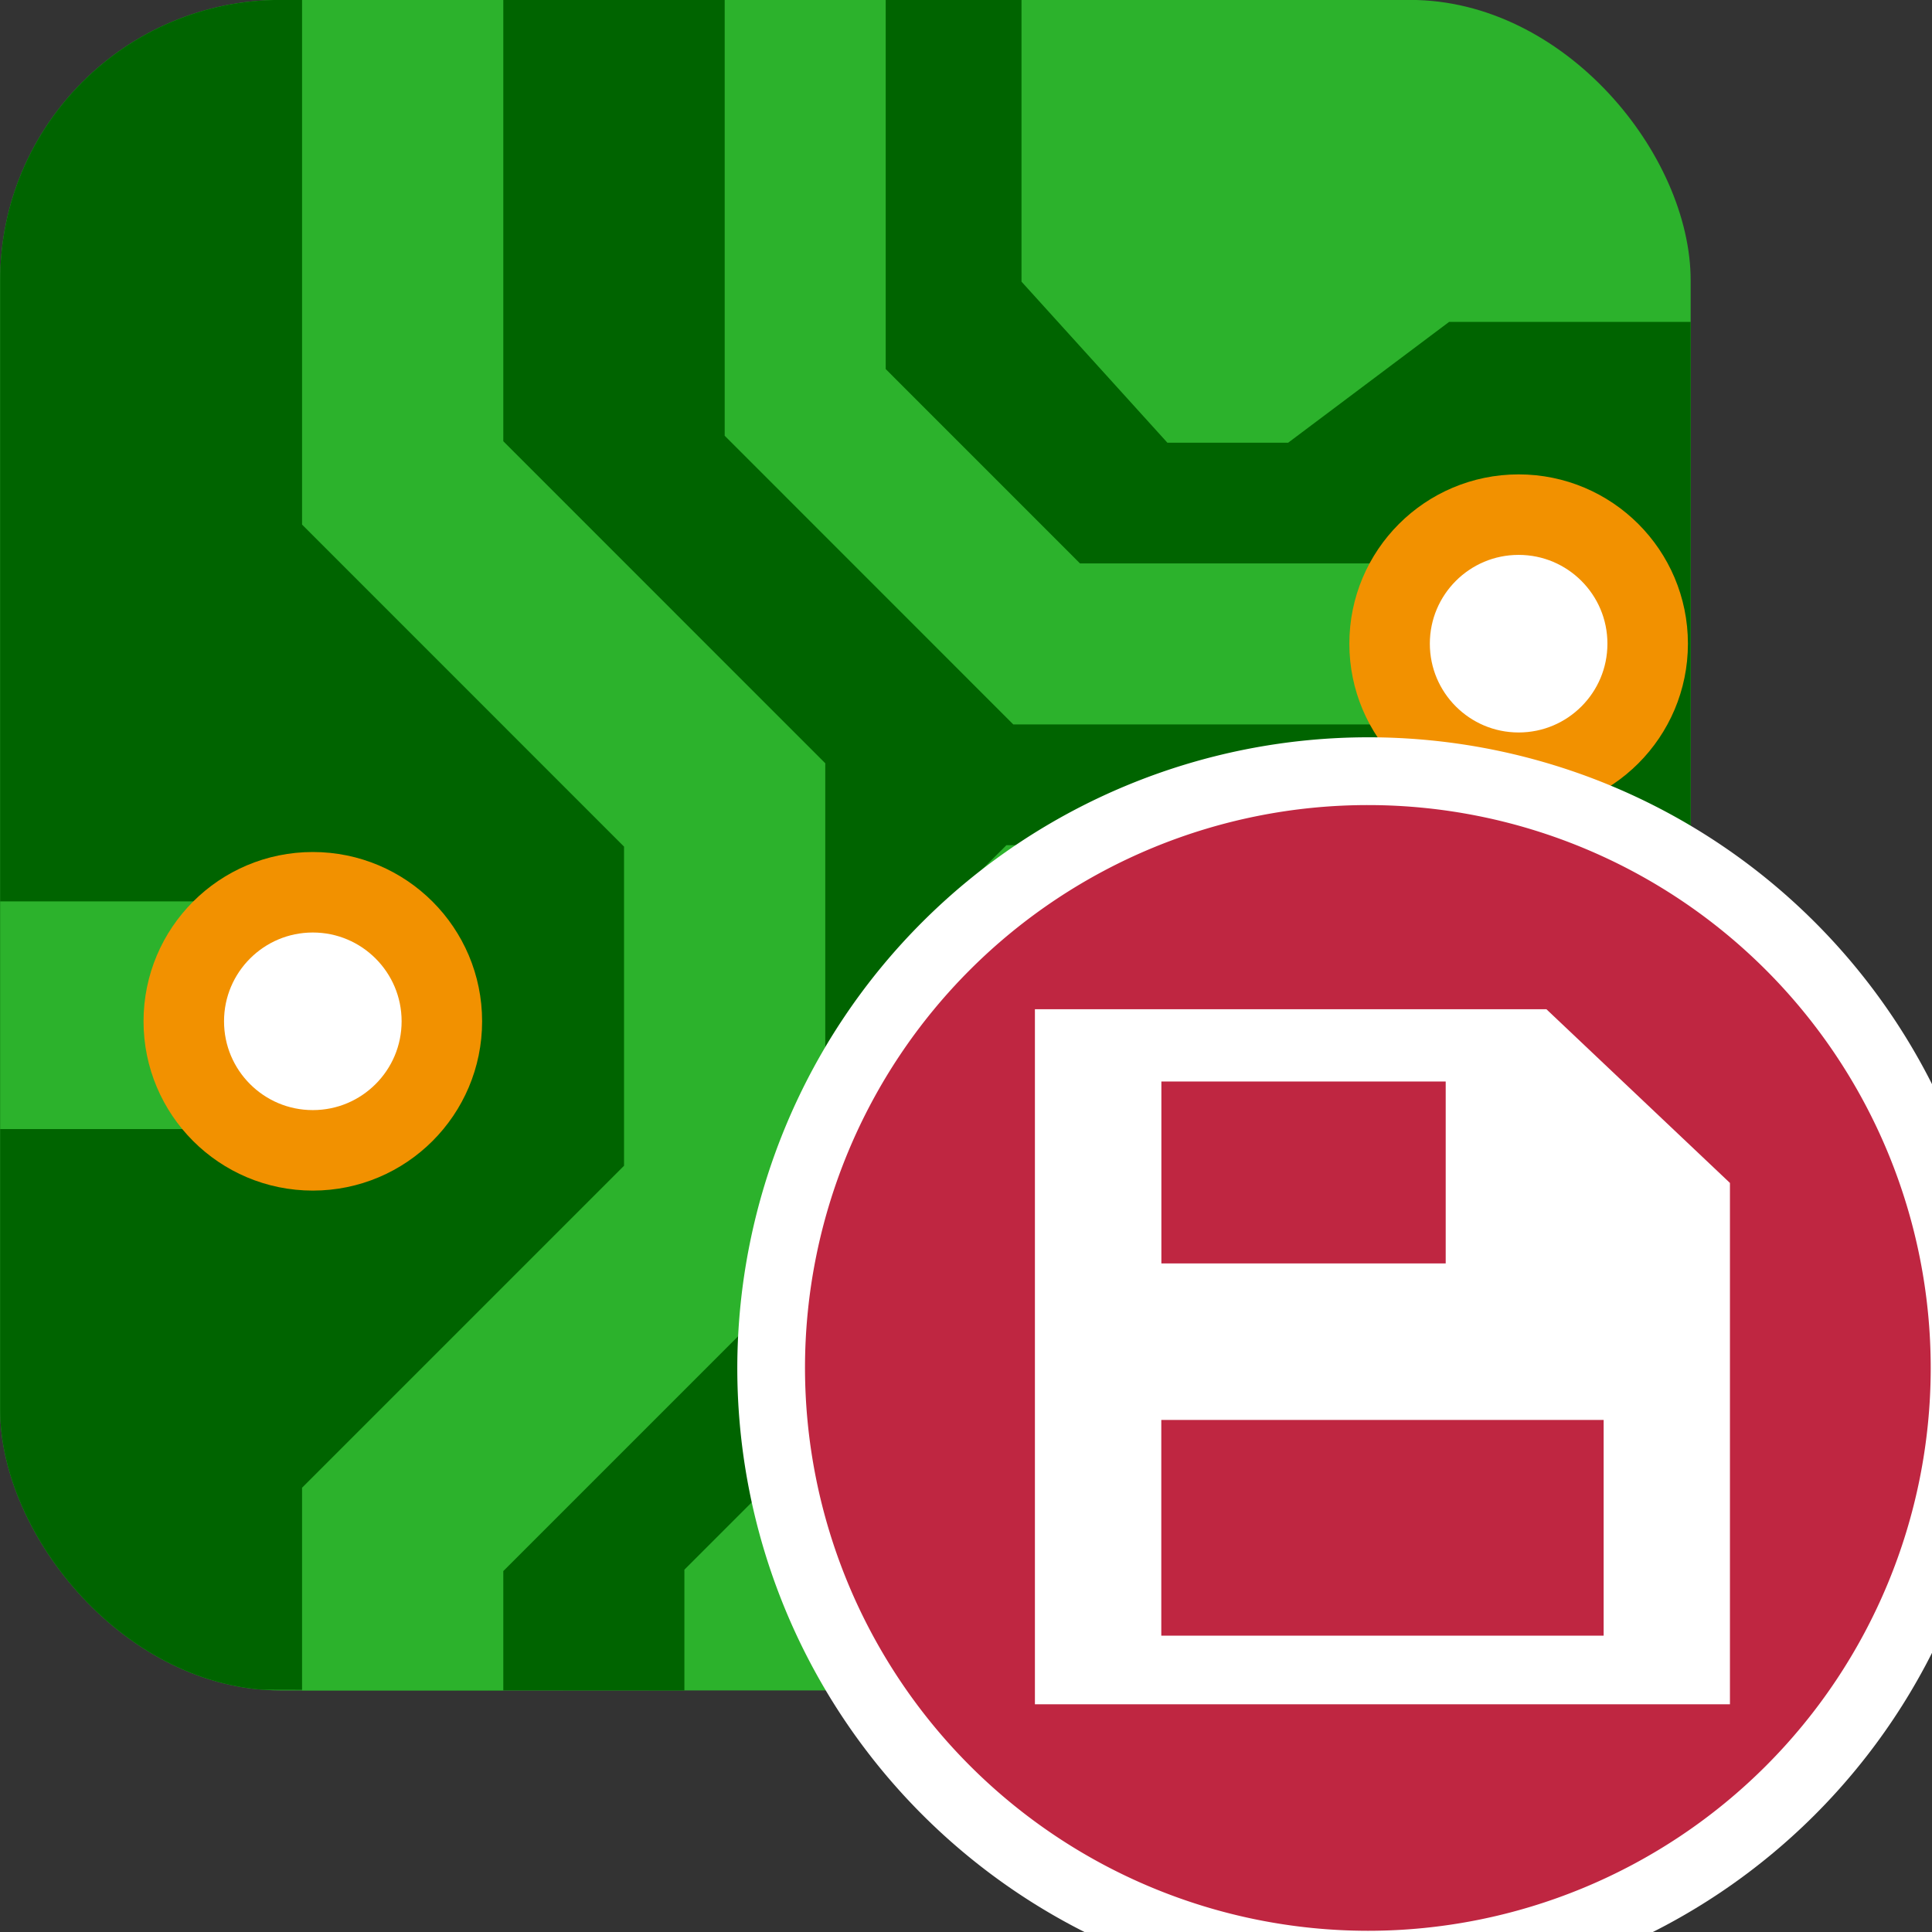 <?xml version="1.0" encoding="UTF-8" standalone="no"?>
<svg
   xmlns:dc="http://purl.org/dc/elements/1.1/"
   xmlns:cc="http://creativecommons.org/ns#"
   xmlns:rdf="http://www.w3.org/1999/02/22-rdf-syntax-ns#"
   xmlns:svg="http://www.w3.org/2000/svg"
   xmlns="http://www.w3.org/2000/svg"
   xmlns:sodipodi="http://sodipodi.sourceforge.net/DTD/sodipodi-0.dtd"
   xmlns:inkscape="http://www.inkscape.org/namespaces/inkscape"
   id="Слой_1"
   data-name="Слой 1"
   viewBox="0 0 24 24"
   version="1.1"
   sodipodi:docname="save_fp_to_board.svg"
   inkscape:version="0.92.2 5c3e80d, 2017-08-06"
   inkscape:export-filename="/Users/jeff/kicad_dev/kicad/bitmaps_png/png_26/save_fp_to_board.png"
   inkscape:export-xdpi="96"
   inkscape:export-ydpi="96">
  <rect x="0" y="0" width="24" height="24" fill="#333333" stroke="none"/>
  <sodipodi:namedview
     pagecolor="#ffffff"
     bordercolor="#666666"
     borderopacity="1"
     objecttolerance="10"
     gridtolerance="10"
     guidetolerance="10"
     inkscape:pageopacity="0"
     inkscape:pageshadow="2"
     inkscape:window-width="2500"
     inkscape:window-height="1762"
     id="namedview29"
     showgrid="true"
     inkscape:zoom="22.627417"
     inkscape:cx="13.554428"
     inkscape:cy="8.7279355"
     inkscape:window-x="0"
     inkscape:window-y="37"
     inkscape:window-maximized="0"
     inkscape:current-layer="g952"
     inkscape:document-rotation="0">
    <inkscape:grid
       type="xygrid"
       id="grid240591"
       spacingx="0.5"
       spacingy="0.5"
       color="#aaaaff"
       opacity="0.125"
       empspacing="2" />
  </sodipodi:namedview>
  <defs
     id="defs4">
    <style
       id="style2">.cls-1{fill:#b9b9b9;}.cls-2{fill:#545454;}.cls-3{fill:#1a81c4;}</style>
    <clipPath
       clipPathUnits="userSpaceOnUse"
       id="clipPath954">
      <rect
         style="fill:#f29100;fill-opacity:1;stroke:none;stroke-width:2;stroke-linecap:round;stroke-linejoin:round;stroke-miterlimit:4;stroke-dasharray:none"
         id="rect956"
         width="21"
         height="21"
         x="-33"
         y="-2"
         ry="3.485" />
    </clipPath>
  </defs>
  <title
     id="title6">pcbnew</title>
  <g
     id="g952"
     clip-path="url(#clipPath954)"
     transform="translate(33.002,1.999)">
    <rect
       class="cls-1"
       x="1.4020385e-07"
       y="0"
       width="24"
       height="24"
       rx="0"
       id="rect9"
       style="fill:#2cb22c;fill-opacity:1;stroke:none;stroke-width:0.571;stroke-opacity:1"
       clip-path="none"
       transform="matrix(0.875,0,0,0.875,-33,-2)" />
    <path
       class="cls-2"
       d="m 9.714,24 v -1.714 l 4,-4 V 12.571 L 14.286,12 h 4 l 2.286,1.714 H 24 V 4.571 H 20.571 L 18.286,6.286 H 16.571 L 14.5,4 V 0 C 9.995,-0.002 2.03,0.001 -0.002,0.001 0,3.25 0,24 0,24 c 1.5,-0.028 4.024,0 9.714,0 z"
       id="path11"
       sodipodi:nodetypes="ccccccccccccccccc"
       style="fill:#006400;fill-opacity:1;stroke-width:0.571"
       clip-path="none"
       transform="matrix(0.875,0,0,0.875,-33,-2)" />
    <path
       style="fill:none;stroke:#2cb22c;stroke-width:2.286;stroke-linecap:butt;stroke-linejoin:miter;stroke-miterlimit:4;stroke-dasharray:none;stroke-opacity:1"
       d="M 20.571,9.143 H 14.857 L 11.429,5.714 v -6.857"
       id="path2253"
       sodipodi:nodetypes="cccc"
       clip-path="none"
       transform="matrix(0.875,0,0,0.875,-33,-2)" />
    <path
       style="fill:none;stroke:#2cb22c;stroke-width:3.232;stroke-linecap:butt;stroke-linejoin:miter;stroke-miterlimit:4;stroke-dasharray:none;stroke-opacity:1"
       d="M 0,14.5 H 2"
       id="path892"
       sodipodi:nodetypes="cc"
       clip-path="none"
       transform="matrix(2.188,0,0,0.875,-33,-2.075)" />
    <path
       style="fill:none;stroke:#2cb22c;stroke-width:2.857;stroke-linecap:butt;stroke-linejoin:miter;stroke-miterlimit:4;stroke-dasharray:none;stroke-opacity:1"
       d="M 5.214,25.143 V 21.714 L 9.785,17.143 V 11.429 L 5.214,6.857 v -7.429"
       id="path2265"
       sodipodi:nodetypes="cccccc"
       clip-path="none"
       transform="matrix(0.875,0,0,0.875,-32.562,-2)" />
    <rect
       style="fill:#006400;fill-opacity:1;stroke:none;stroke-width:2.656;stroke-linecap:round;stroke-linejoin:round"
       id="rect878"
       width="6"
       height="5"
       x="17"
       y="14"
       rx="0"
       ry="0.8"
       clip-path="none"
       transform="matrix(0.875,0,0,0.875,-33,-1.25)" />
    <rect
       style="fill:#f29100;fill-opacity:1;stroke:none;stroke-width:1.533;stroke-linecap:round;stroke-linejoin:round"
       id="rect880"
       width="4"
       height="3"
       x="18"
       y="15"
       rx="0"
       ry="1"
       clip-path="none"
       transform="matrix(0.875,0,0,0.875,-33,-1.25)" />
    <rect
       style="fill:#006400;fill-opacity:1;stroke:none;stroke-width:2.656;stroke-linecap:round;stroke-linejoin:round"
       id="rect882"
       width="6"
       height="5"
       x="17"
       y="20"
       rx="0"
       ry="0.8"
       clip-path="none"
       transform="matrix(0.875,0,0,0.875,-33,-1.25)" />
    <rect
       style="fill:#f29100;fill-opacity:1;stroke:none;stroke-width:1.533;stroke-linecap:round;stroke-linejoin:round"
       id="rect884"
       width="4"
       height="3"
       x="18"
       y="21"
       rx="0"
       ry="0.964"
       clip-path="none"
       transform="matrix(0.875,0,0,0.875,-33,-1.25)" />
    <path
       style="fill:none;stroke:#2cb22c;stroke-width:1.143;stroke-linecap:butt;stroke-linejoin:miter;stroke-miterlimit:4;stroke-dasharray:none;stroke-opacity:1"
       d="M 18,16.5 H 16"
       id="path886"
       sodipodi:nodetypes="cc"
       clip-path="none"
       transform="matrix(0.875,0,0,0.875,-33,-1.25)" />
    <path
       style="fill:none;stroke:#2cb22c;stroke-width:1.143;stroke-linecap:butt;stroke-linejoin:miter;stroke-miterlimit:4;stroke-dasharray:none;stroke-opacity:1"
       d="M 24,16.5 H 22"
       id="path888"
       sodipodi:nodetypes="cc"
       clip-path="none"
       transform="matrix(0.875,0,0,0.875,-33,-1.25)" />
    <path
       style="fill:none;stroke:#2cb22c;stroke-width:2.286;stroke-linecap:butt;stroke-linejoin:miter;stroke-miterlimit:4;stroke-dasharray:none;stroke-opacity:1"
       d="m 20,14 v 1"
       id="path890"
       sodipodi:nodetypes="cc"
       clip-path="none"
       transform="matrix(0.875,0,0,0.875,-33,-1.25)" />
    <circle
       style="fill:#ffffff;fill-opacity:1;stroke:#f29100;stroke-width:1;stroke-linecap:round;stroke-linejoin:round;stroke-miterlimit:4;stroke-dasharray:none;stroke-opacity:1"
       id="path936"
       cx="-29.116"
       cy="10.688"
       r="1.603"
       clip-path="none" />
    <circle
       style="fill:#ffffff;fill-opacity:1;stroke:#f29100;stroke-width:1;stroke-linecap:round;stroke-linejoin:round;stroke-miterlimit:4;stroke-dasharray:none;stroke-opacity:1"
       id="circle938"
       cx="-14.137"
       cy="5.997"
       r="1.603"
       clip-path="none" />
  </g>
  <g
     id="g866"
     transform="translate(3.992,3.993)">
    <path
       class="cls-8"
       d="M 5.167,12.995 A 7.841,7.841 0 1 1 13.008,20.848 7.847,7.847 0 0 1 5.167,12.995 Z"
       id="path858"
       style="fill:#ffffff;fill-opacity:1;stroke-width:1"
       inkscape:connector-curvature="0" />
    <path
       class="cls-8"
       d="M 6.008,12.989 A 6.992,6.992 0 1 1 13,19.992 6.998,6.998 0 0 1 6.008,12.989 Z"
       id="path42"
       style="fill:#bf2641;stroke-width:1" />
    <path
       class="cls-9"
       d="M 15.218,8.544 H 8.864 v 8.634 h 8.634 v -6.476 z m -1.251,0.898 v 2.26 h -3.532 v -2.26 z m 1.962,6.884 h -5.495 v -2.68 h 5.495 z"
       id="path44"
       style="fill:#ffffff" />
  </g>
</svg>
